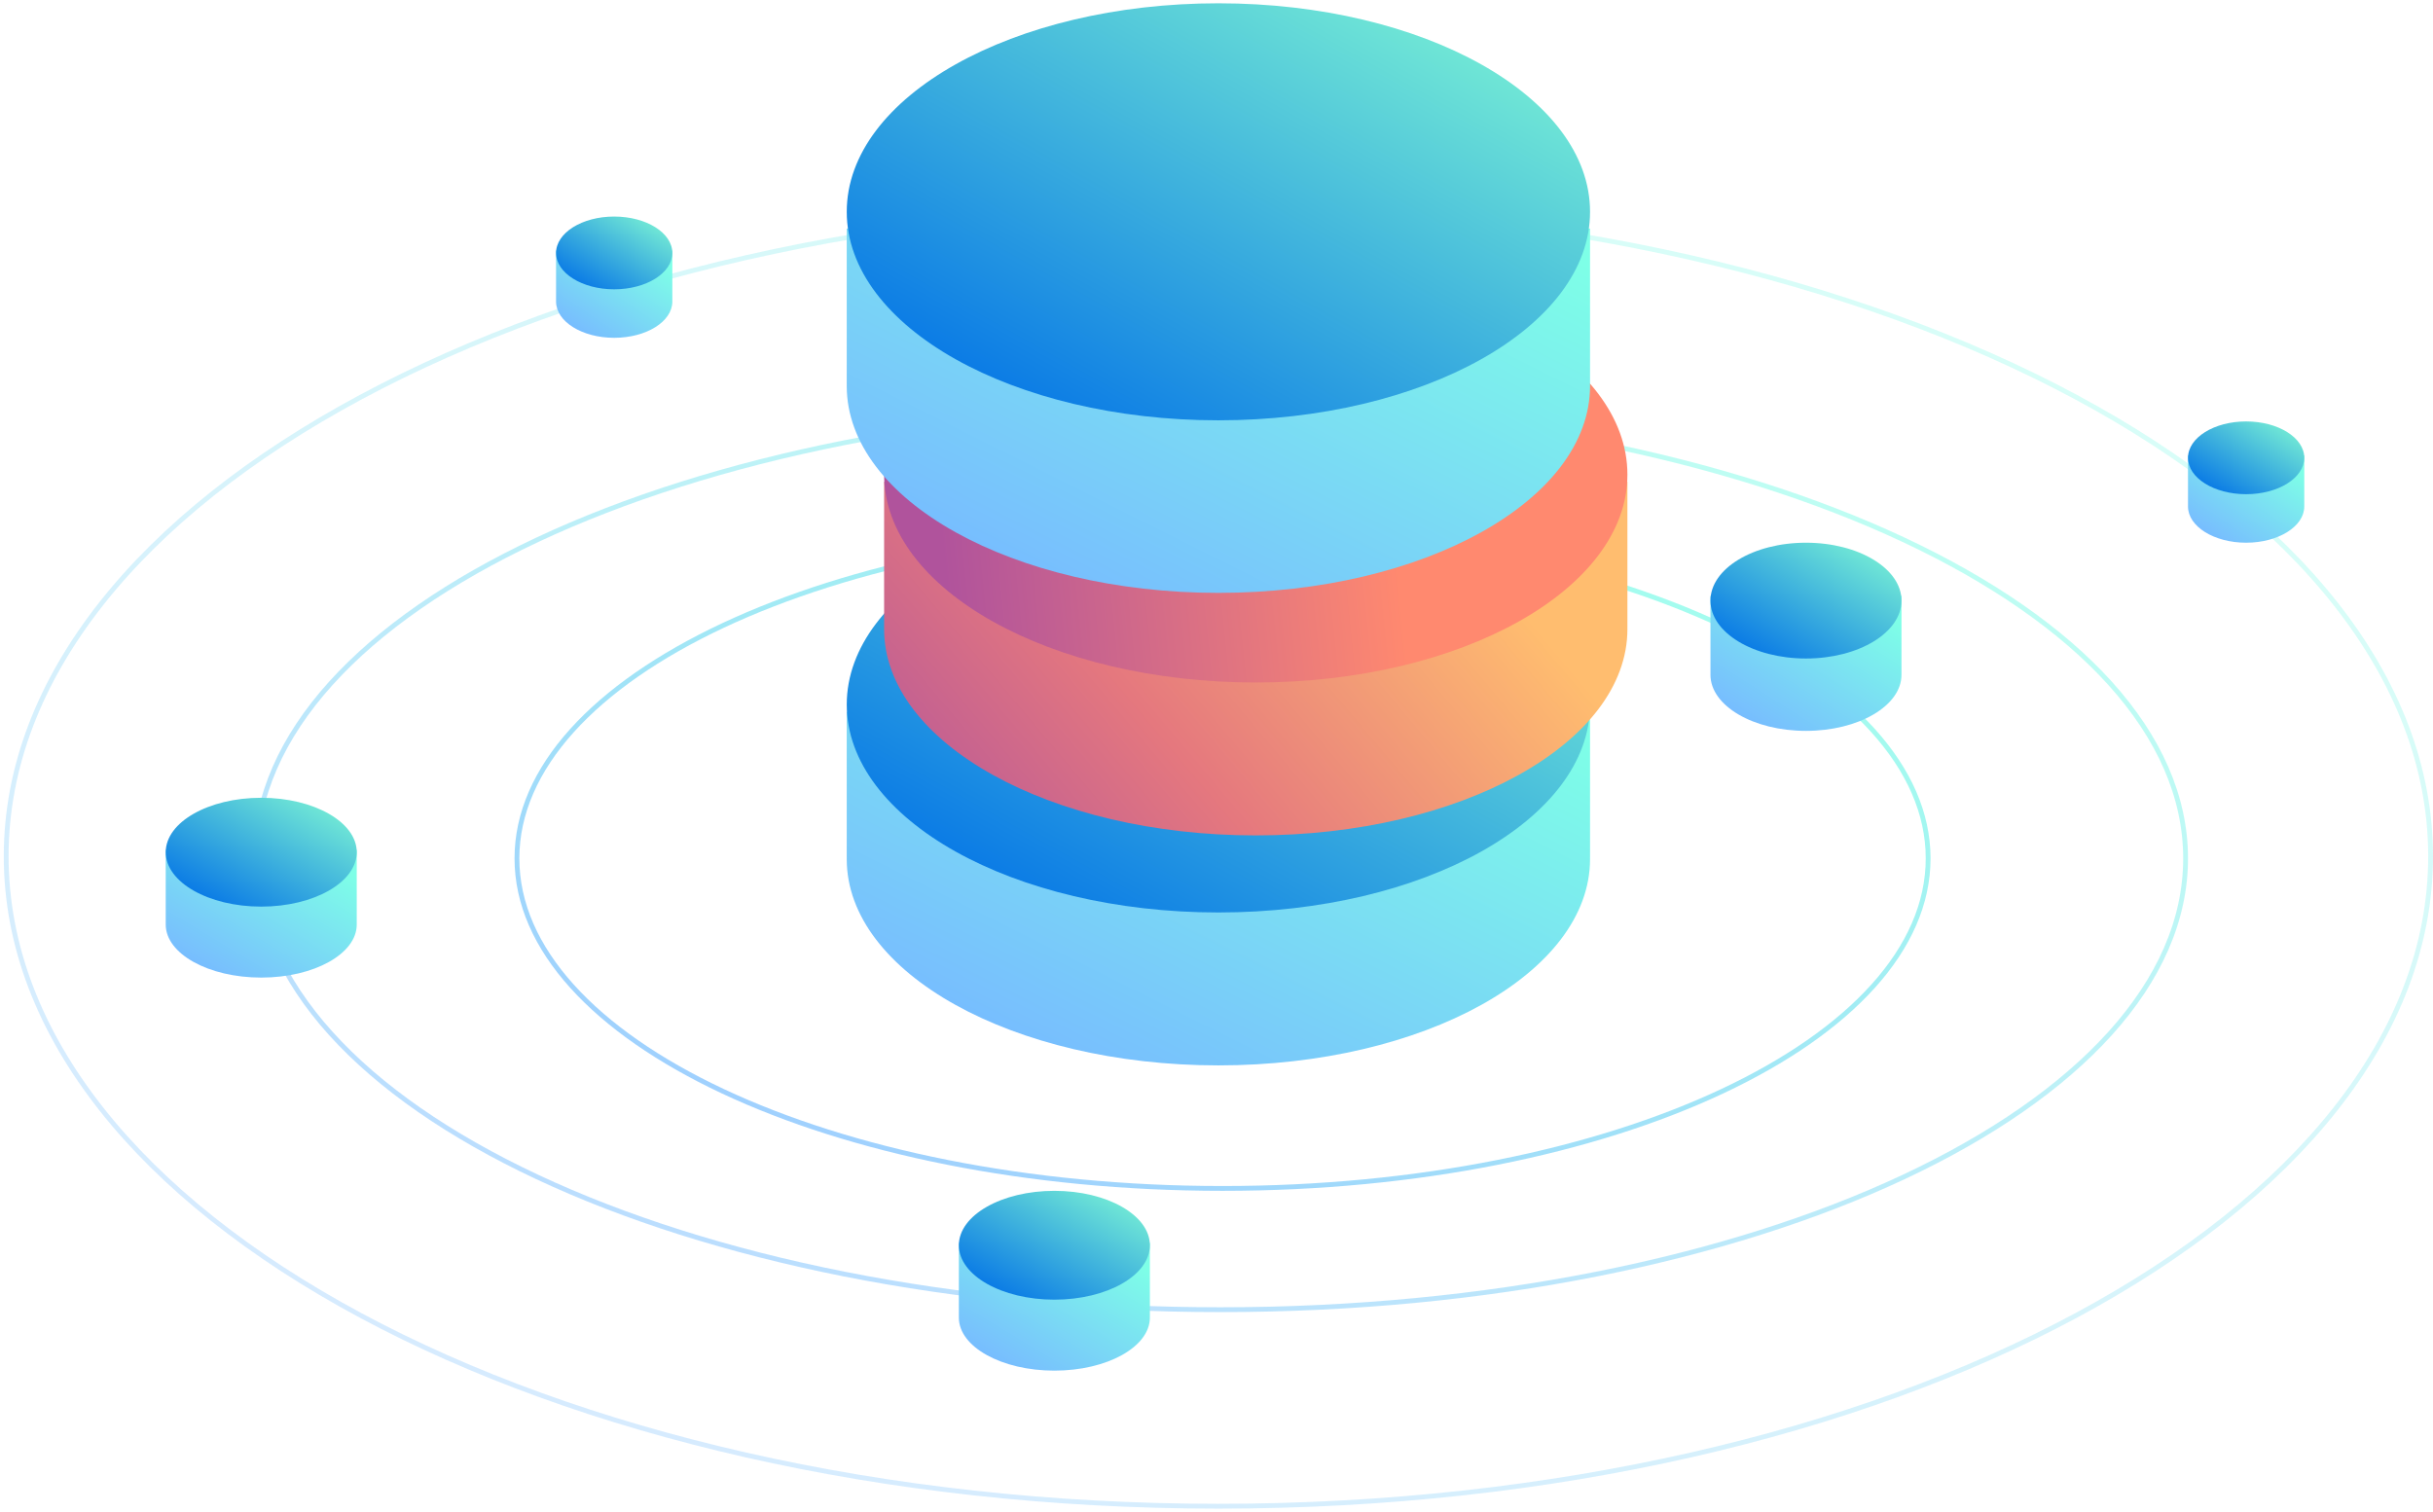<svg width="505" height="314" viewBox="0 0 505 314" fill="none" xmlns="http://www.w3.org/2000/svg">
<path opacity="0.5" d="M453.647 178.214C453.647 203.916 431.417 227.338 395.115 244.364C358.853 261.372 308.723 271.905 253.323 271.905C197.923 271.905 147.793 261.372 111.531 244.364C75.229 227.338 52.999 203.916 52.999 178.214C52.999 152.512 75.229 129.089 111.531 112.063C147.793 95.055 197.923 84.522 253.323 84.522C308.723 84.522 358.853 95.055 395.115 112.063C431.417 129.089 453.647 152.512 453.647 178.214Z" stroke="url(#paint0_linear)"/>
<path opacity="0.7" d="M400.209 178.214C400.209 196.964 384.008 214.093 357.455 226.563C330.941 239.015 294.278 246.73 253.754 246.73C213.23 246.73 176.567 239.015 150.054 226.563C123.501 214.093 107.299 196.964 107.299 178.214C107.299 159.464 123.501 142.335 150.054 129.865C176.567 117.413 213.23 109.698 253.754 109.698C294.278 109.698 330.941 117.413 357.455 129.865C384.008 142.335 400.209 159.464 400.209 178.214Z" stroke="url(#paint1_linear)"/>
<path opacity="0.3" d="M504.5 177.78C504.5 214.904 476.48 248.628 430.923 273.101C385.386 297.562 322.444 312.707 252.892 312.707C183.34 312.707 120.398 297.562 74.862 273.101C29.305 248.628 1.284 214.904 1.284 177.78C1.284 140.655 29.305 106.931 74.862 82.459C120.398 57.997 183.34 42.852 252.892 42.852C322.444 42.852 385.386 57.997 430.923 82.459C476.48 106.931 504.5 140.655 504.5 177.78Z" stroke="url(#paint2_linear)"/>
<path fill-rule="evenodd" clip-rule="evenodd" d="M74.047 176.433H34.399V191.837H34.4C34.399 191.873 34.399 191.91 34.399 191.946C34.399 198.027 43.275 202.956 54.223 202.956C65.171 202.956 74.047 198.027 74.047 191.946C74.047 191.91 74.046 191.873 74.046 191.837H74.047V176.433Z" fill="url(#paint3_linear)"/>
<path d="M54.223 188.221C65.171 188.221 74.046 183.163 74.046 176.924C74.046 170.685 65.171 165.627 54.223 165.627C43.274 165.627 34.399 170.685 34.399 176.924C34.399 183.163 43.274 188.221 54.223 188.221Z" fill="url(#paint4_linear)"/>
<path fill-rule="evenodd" clip-rule="evenodd" d="M238.671 258.034H199.023V273.438H199.024C199.023 273.475 199.023 273.512 199.023 273.548C199.023 279.629 207.898 284.558 218.847 284.558C229.795 284.558 238.671 279.629 238.671 273.548C238.671 273.512 238.67 273.475 238.67 273.438H238.671V258.034Z" fill="url(#paint5_linear)"/>
<path d="M218.848 269.824C229.796 269.824 238.672 264.766 238.672 258.527C238.672 252.287 229.796 247.229 218.848 247.229C207.899 247.229 199.024 252.287 199.024 258.527C199.024 264.766 207.899 269.824 218.848 269.824Z" fill="url(#paint6_linear)"/>
<path fill-rule="evenodd" clip-rule="evenodd" d="M394.677 123.689H355.029V139.979H355.029C355.029 140.017 355.028 140.056 355.028 140.095C355.028 146.525 363.904 151.737 374.852 151.737C385.8 151.737 394.676 146.525 394.676 140.095C394.676 140.056 394.676 140.017 394.675 139.979H394.677V123.689Z" fill="url(#paint7_linear)"/>
<path d="M374.853 136.711C385.802 136.711 394.677 131.33 394.677 124.691C394.677 118.053 385.802 112.671 374.853 112.671C363.905 112.671 355.029 118.053 355.029 124.691C355.029 131.33 363.905 136.711 374.853 136.711Z" fill="url(#paint8_linear)"/>
<path fill-rule="evenodd" clip-rule="evenodd" d="M139.551 52.007H115.418V62.534H115.418C115.418 62.559 115.418 62.584 115.418 62.609C115.418 66.764 120.82 70.133 127.484 70.133C134.149 70.133 139.551 66.764 139.551 62.609C139.551 62.584 139.551 62.559 139.55 62.534H139.551V52.007Z" fill="url(#paint9_linear)"/>
<path d="M127.485 60.062C134.149 60.062 139.551 56.681 139.551 52.51C139.551 48.339 134.149 44.957 127.485 44.957C120.821 44.957 115.418 48.339 115.418 52.51C115.418 56.681 120.821 60.062 127.485 60.062Z" fill="url(#paint10_linear)"/>
<path fill-rule="evenodd" clip-rule="evenodd" d="M478.281 94.545H454.148V105.072H454.148C454.148 105.097 454.147 105.122 454.147 105.148C454.147 109.303 459.55 112.672 466.214 112.672C472.878 112.672 478.281 109.303 478.281 105.148C478.281 105.122 478.281 105.097 478.28 105.072H478.281V94.545Z" fill="url(#paint11_linear)"/>
<path d="M466.215 102.6C472.879 102.6 478.281 99.219 478.281 95.048C478.281 90.877 472.879 87.495 466.215 87.495C459.551 87.495 454.148 90.877 454.148 95.048C454.148 99.219 459.551 102.6 466.215 102.6Z" fill="url(#paint12_linear)"/>
<path fill-rule="evenodd" clip-rule="evenodd" d="M330.033 178.355C330.033 202.01 295.496 221.186 252.893 221.186C210.289 221.186 175.752 202.01 175.752 178.355C175.752 178.213 175.753 178.071 175.756 177.93H175.751V147.768H198.895C212.809 140.194 231.869 135.524 252.893 135.524C273.917 135.524 292.977 140.194 306.891 147.768H330.033V177.93H330.03C330.032 178.071 330.033 178.213 330.033 178.355Z" fill="url(#paint13_linear)"/>
<path d="M252.895 189.437C295.498 189.437 330.035 170.115 330.035 146.279C330.035 122.444 295.498 103.121 252.895 103.121C210.291 103.121 175.754 122.444 175.754 146.279C175.754 170.115 210.291 189.437 252.895 189.437Z" fill="url(#paint14_linear)"/>
<path fill-rule="evenodd" clip-rule="evenodd" d="M337.79 130.609C337.79 154.264 303.253 173.44 260.65 173.44C218.046 173.44 183.509 154.264 183.509 130.609C183.509 130.467 183.51 130.325 183.513 130.183H183.509V100.021H206.652C220.567 92.448 239.626 87.778 260.65 87.778C281.673 87.778 300.733 92.448 314.647 100.021H337.79V130.183H337.787C337.789 130.325 337.79 130.467 337.79 130.609Z" fill="url(#paint15_linear)"/>
<path d="M260.65 141.691C303.253 141.691 337.79 122.369 337.79 98.533C337.79 74.698 303.253 55.375 260.65 55.375C218.046 55.375 183.509 74.698 183.509 98.533C183.509 122.369 218.046 141.691 260.65 141.691Z" fill="url(#paint16_linear)"/>
<path fill-rule="evenodd" clip-rule="evenodd" d="M330.033 80.126C330.033 103.853 295.496 123.088 252.893 123.088C210.289 123.088 175.752 103.853 175.752 80.126C175.752 79.984 175.753 79.842 175.756 79.7H175.751V47.455H202.798C216.276 41.039 233.772 37.165 252.893 37.165C272.014 37.165 289.509 41.039 302.988 47.455H330.033V79.7H330.03C330.032 79.842 330.033 79.984 330.033 80.126Z" fill="url(#paint17_linear)"/>
<path d="M252.895 87.262C295.498 87.262 330.035 67.88 330.035 43.972C330.035 20.064 295.498 0.683 252.895 0.683C210.291 0.683 175.754 20.064 175.754 43.972C175.754 67.88 210.291 87.262 252.895 87.262Z" fill="url(#paint18_linear)"/>
<defs>
<linearGradient id="paint0_linear" x1="413.688" y1="106.104" x2="314.077" y2="342.143" gradientUnits="userSpaceOnUse">
<stop stop-color="#7EFFE7"/>
<stop offset="1" stop-color="#77BBFF"/>
</linearGradient>
<linearGradient id="paint1_linear" x1="371.103" y1="125.378" x2="298.049" y2="298.259" gradientUnits="userSpaceOnUse">
<stop stop-color="#7EFFE7"/>
<stop offset="1" stop-color="#77BBFF"/>
</linearGradient>
<linearGradient id="paint2_linear" x1="454.209" y1="74.101" x2="297.559" y2="398.201" gradientUnits="userSpaceOnUse">
<stop stop-color="#7EFFE7"/>
<stop offset="1" stop-color="#77BBFF"/>
</linearGradient>
<linearGradient id="paint3_linear" x1="70.053" y1="179.542" x2="52.754" y2="208.281" gradientUnits="userSpaceOnUse">
<stop stop-color="#7EFFE7"/>
<stop offset="1" stop-color="#77BBFF"/>
</linearGradient>
<linearGradient id="paint4_linear" x1="70.053" y1="168.275" x2="54.673" y2="195.264" gradientUnits="userSpaceOnUse">
<stop stop-color="#74EBD5"/>
<stop offset="1" stop-color="#0575E6"/>
</linearGradient>
<linearGradient id="paint5_linear" x1="234.677" y1="261.143" x2="217.378" y2="289.883" gradientUnits="userSpaceOnUse">
<stop stop-color="#7EFFE7"/>
<stop offset="1" stop-color="#77BBFF"/>
</linearGradient>
<linearGradient id="paint6_linear" x1="234.678" y1="249.878" x2="219.298" y2="276.866" gradientUnits="userSpaceOnUse">
<stop stop-color="#74EBD5"/>
<stop offset="1" stop-color="#0575E6"/>
</linearGradient>
<linearGradient id="paint7_linear" x1="390.683" y1="126.977" x2="371.928" y2="156.442" gradientUnits="userSpaceOnUse">
<stop stop-color="#7EFFE7"/>
<stop offset="1" stop-color="#77BBFF"/>
</linearGradient>
<linearGradient id="paint8_linear" x1="390.683" y1="115.489" x2="373.817" y2="143.304" gradientUnits="userSpaceOnUse">
<stop stop-color="#74EBD5"/>
<stop offset="1" stop-color="#0575E6"/>
</linearGradient>
<linearGradient id="paint9_linear" x1="137.12" y1="54.132" x2="124.707" y2="72.5" gradientUnits="userSpaceOnUse">
<stop stop-color="#7EFFE7"/>
<stop offset="1" stop-color="#77BBFF"/>
</linearGradient>
<linearGradient id="paint10_linear" x1="137.12" y1="46.728" x2="126.371" y2="63.902" gradientUnits="userSpaceOnUse">
<stop stop-color="#74EBD5"/>
<stop offset="1" stop-color="#0575E6"/>
</linearGradient>
<linearGradient id="paint11_linear" x1="475.85" y1="96.67" x2="463.436" y2="115.038" gradientUnits="userSpaceOnUse">
<stop stop-color="#7EFFE7"/>
<stop offset="1" stop-color="#77BBFF"/>
</linearGradient>
<linearGradient id="paint12_linear" x1="475.85" y1="89.266" x2="465.101" y2="106.44" gradientUnits="userSpaceOnUse">
<stop stop-color="#74EBD5"/>
<stop offset="1" stop-color="#0575E6"/>
</linearGradient>
<linearGradient id="paint13_linear" x1="314.492" y1="145.565" x2="263.939" y2="246.757" gradientUnits="userSpaceOnUse">
<stop stop-color="#7EFFE7"/>
<stop offset="1" stop-color="#77BBFF"/>
</linearGradient>
<linearGradient id="paint14_linear" x1="314.494" y1="113.239" x2="256.294" y2="217.266" gradientUnits="userSpaceOnUse">
<stop stop-color="#74EBD5"/>
<stop offset="1" stop-color="#0575E6"/>
</linearGradient>
<linearGradient id="paint15_linear" x1="318.5" y1="81.5" x2="157" y2="217.5" gradientUnits="userSpaceOnUse">
<stop offset="0.147" stop-color="#FFBD6F"/>
<stop offset="0.495" stop-color="#E5787E"/>
<stop offset="0.787" stop-color="#B0539C"/>
<stop offset="1" stop-color="#5321E2"/>
</linearGradient>
<linearGradient id="paint16_linear" x1="281.494" y1="30.981" x2="187.944" y2="40.611" gradientUnits="userSpaceOnUse">
<stop stop-color="#FF896F"/>
<stop offset="1" stop-color="#B0539C"/>
</linearGradient>
<linearGradient id="paint17_linear" x1="314.492" y1="47.237" x2="263.692" y2="148.613" gradientUnits="userSpaceOnUse">
<stop stop-color="#7EFFE7"/>
<stop offset="1" stop-color="#77BBFF"/>
</linearGradient>
<linearGradient id="paint18_linear" x1="314.494" y1="10.831" x2="256.024" y2="115.023" gradientUnits="userSpaceOnUse">
<stop stop-color="#74EBD5"/>
<stop offset="1" stop-color="#0575E6"/>
</linearGradient>
</defs>
</svg>
